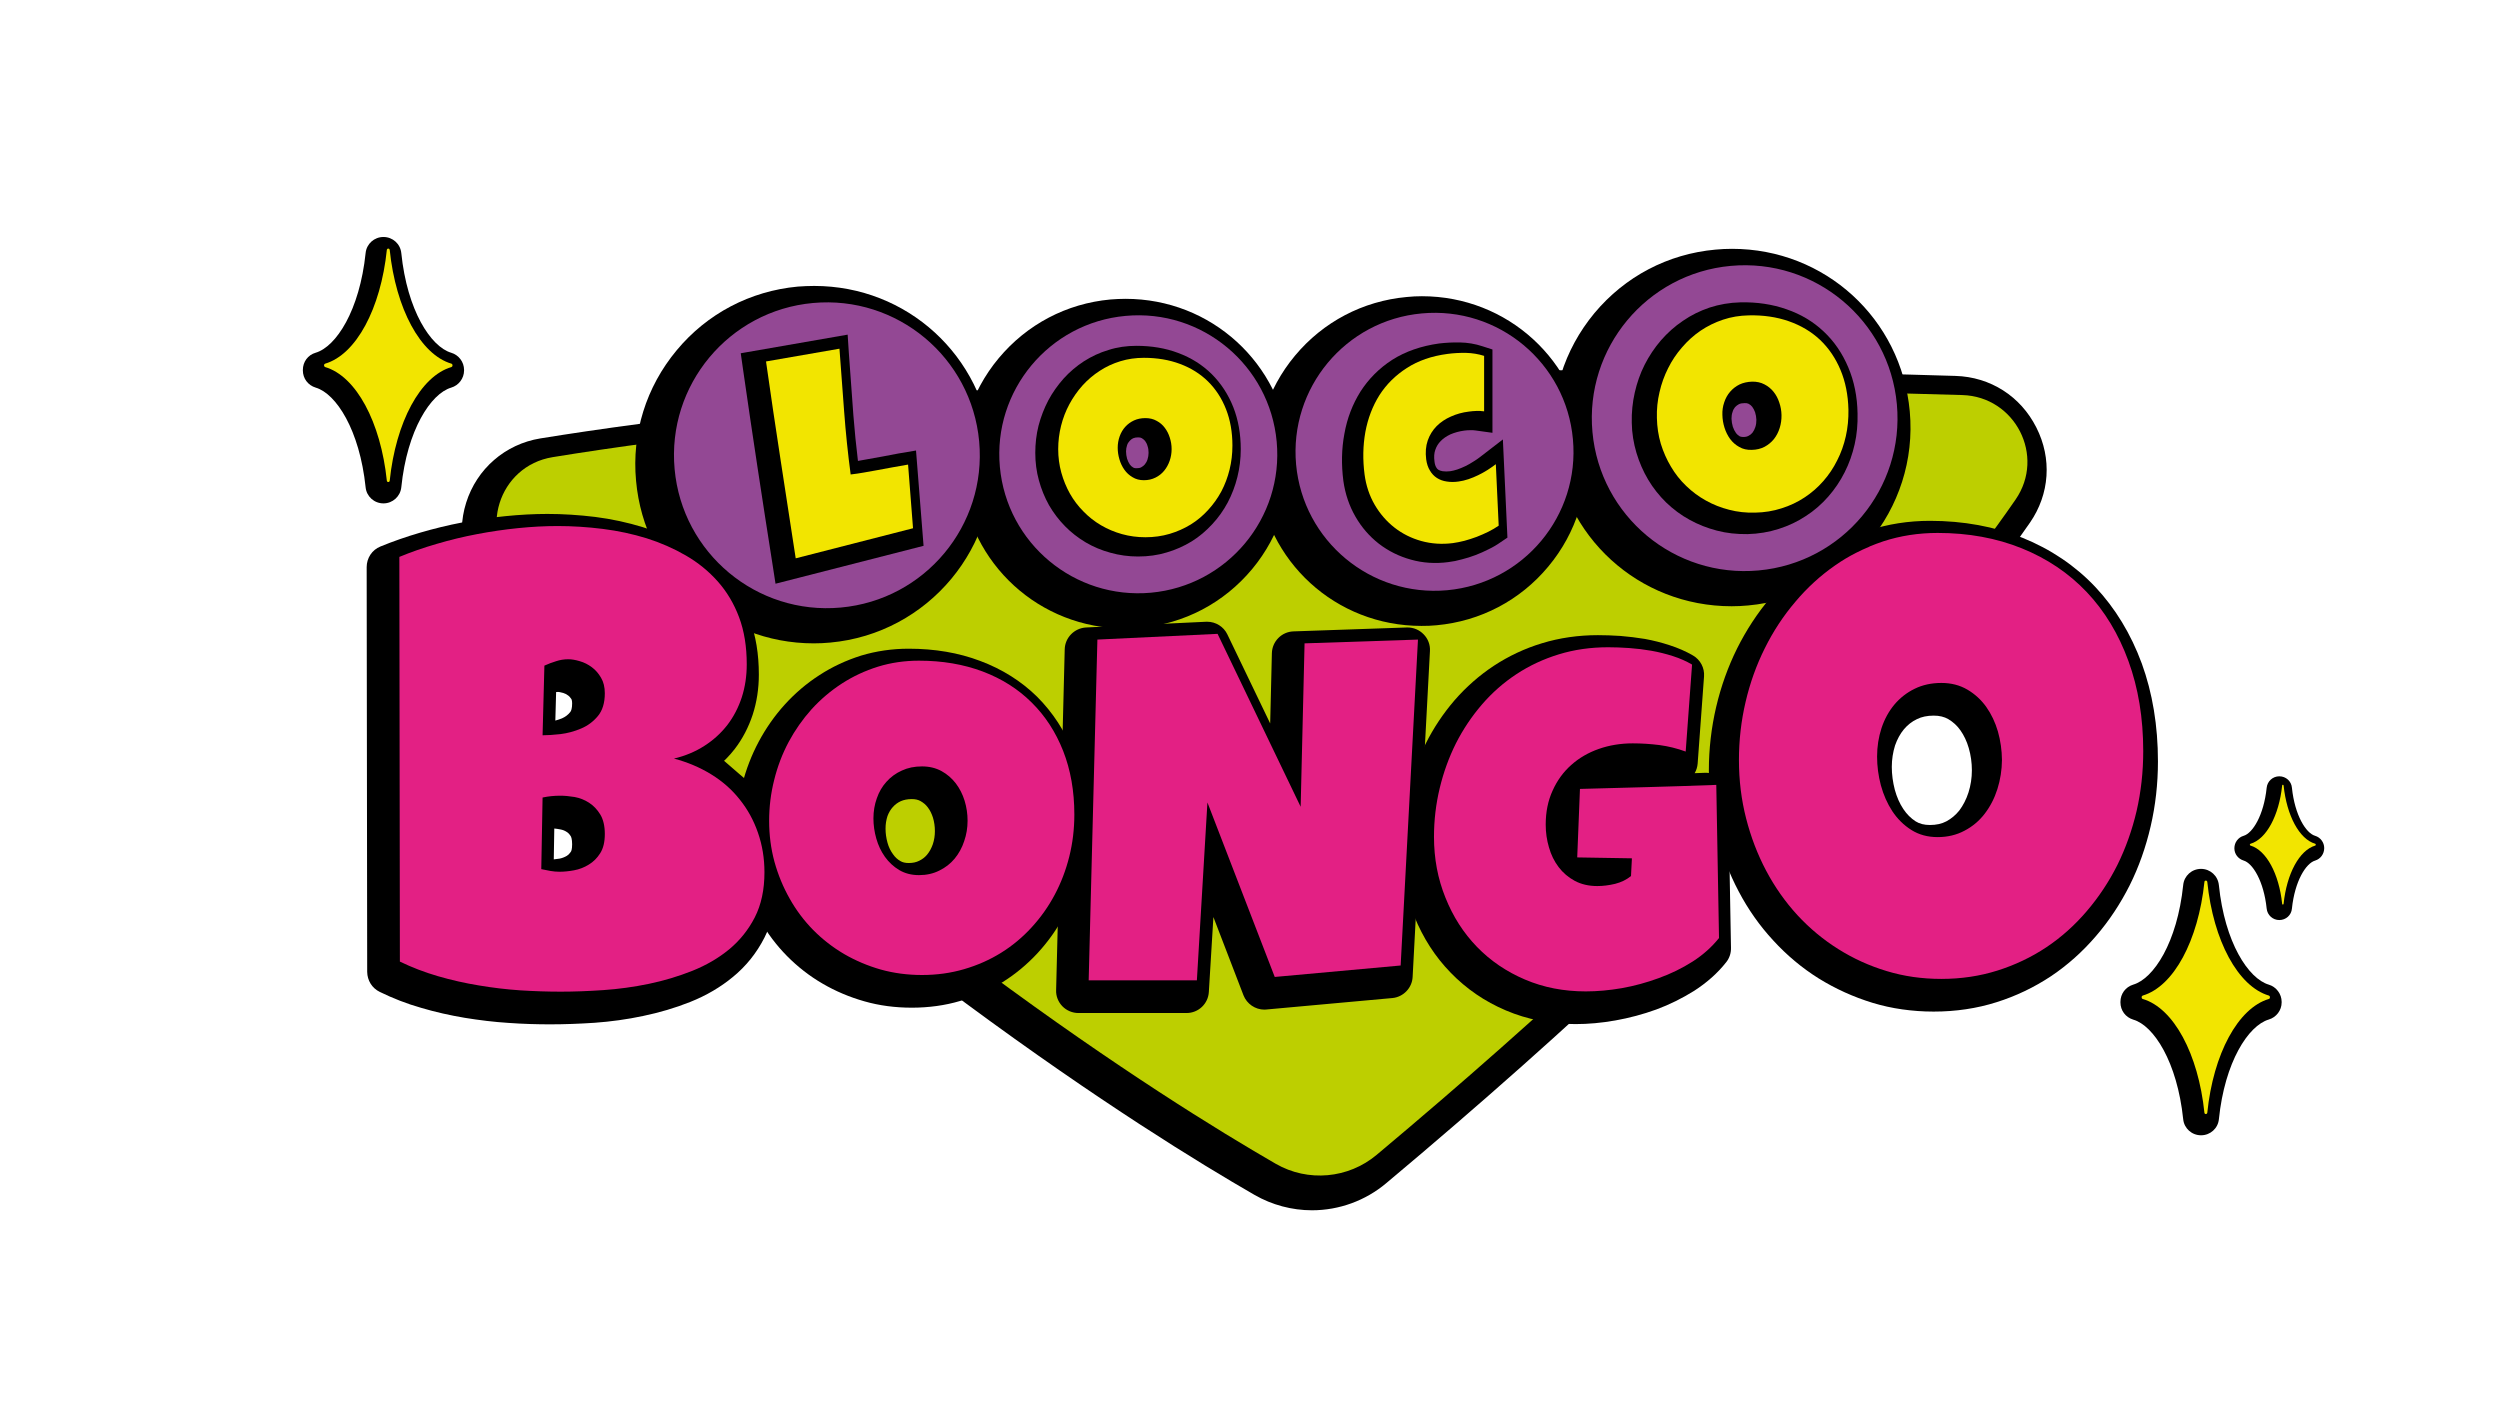 <svg version="1.2" xmlns="http://www.w3.org/2000/svg" viewBox="0 0 1920 1080" width="1920" height="1080">
	<title>LB LOGO-ai</title>
	<style>
		.s0 { fill: #000000 } 
		.s1 { fill: #f2e500 } 
		.s2 { fill: #bdcf00 } 
		.s3 { fill: #934894 } 
		.s4 { fill: #e32084 } 
	</style>
	<g id="Capa 1">
		<g id="&lt;Group&gt;">
			<path id="&lt;Path&gt;" class="s0" d="m1690.4 871.9c-7.1 0-13-5.3-13.7-12.3-4.6-44.2-22.7-72-38.3-76.5-6-1.8-9.9-7.1-9.9-13.2v-0.5c0-6.1 3.9-11.4 9.8-13.2 15.7-4.6 33.8-32.3 38.4-76.5 0.7-7.1 6.6-12.4 13.7-12.4 7.1 0 13 5.4 13.7 12.5 4.5 44.1 22.7 71.8 38.3 76.4 5.8 1.7 9.9 7.2 9.9 13.2v0.5c0 6-4.1 11.4-9.9 13.1-15.6 4.6-33.8 32.4-38.3 76.6-0.7 7-6.6 12.3-13.7 12.3z"/>
			<g id="&lt;Group&gt;">
				<path id="&lt;Path&gt;" class="s1" d="m1743.3 765.7v0.4c0 0.5-0.3 1-0.8 1.1-23.7 7-42.7 42.2-47.3 87.4-0.1 0.5-0.5 1-1.1 1-0.6 0-1.1-0.5-1.1-1-4.7-45.2-23.6-80.4-47.4-87.4-0.4-0.1-0.8-0.6-0.8-1.1v-0.4c0-0.5 0.4-0.9 0.8-1.1 23.8-7 42.7-42.2 47.4-87.3 0-0.6 0.5-1 1.1-1 0.6 0 1 0.4 1.1 1 4.6 45.1 23.6 80.3 47.3 87.3 0.5 0.2 0.8 0.6 0.8 1.1z"/>
			</g>
			<g id="&lt;Group&gt;">
				<path id="&lt;Path&gt;" class="s0" d="m1750.5 706.6c-5 0-9.2-3.8-9.7-8.8-2.2-21.2-10.8-34.9-17.7-36.9-4.2-1.3-7.1-5-7.1-9.4 0-4.5 2.9-8.4 7.1-9.6 6.9-2 15.5-15.7 17.7-36.9 0.5-5 4.7-8.8 9.7-8.8 5.1 0 9.3 3.8 9.7 8.8 2.2 21.2 10.8 34.9 17.8 36.9 4.1 1.2 7 5.1 7 9.4 0 4.5-2.8 8.3-6.9 9.6-7.1 2-15.7 15.7-17.9 36.9-0.4 5-4.6 8.8-9.7 8.8z"/>
				<g id="&lt;Group&gt;">
					<path id="&lt;Path&gt;" class="s1" d="m1778.5 648.6v0.2c0 0.3-0.2 0.5-0.4 0.6-12.2 3.6-21.9 21.6-24.3 44.8 0 0.3-0.3 0.5-0.6 0.5-0.3 0-0.5-0.2-0.5-0.5-2.4-23.2-12.2-41.2-24.3-44.8-0.3-0.1-0.5-0.3-0.5-0.6v-0.2c0-0.3 0.2-0.5 0.5-0.6 12.1-3.5 21.9-21.6 24.3-44.8 0-0.3 0.2-0.5 0.5-0.5 0.3 0 0.6 0.2 0.6 0.5 2.4 23.2 12.1 41.3 24.3 44.8 0.2 0.1 0.4 0.3 0.4 0.6z"/>
				</g>
			</g>
			<path id="&lt;Path&gt;" class="s0" d="m294.5 386.6c-7.1 0-13-5.3-13.7-12.3-4.6-44.2-22.7-72-38.3-76.6-6-1.8-9.9-7.1-9.9-13.2v-0.4c0-6.2 3.9-11.5 9.8-13.2 15.7-4.6 33.8-32.4 38.4-76.6 0.7-7 6.6-12.3 13.7-12.3 7.1 0 13 5.3 13.7 12.4 4.5 44.1 22.7 71.9 38.3 76.5 5.8 1.7 9.9 7.1 9.9 13.2v0.4c0 6.1-4.1 11.5-9.9 13.2-15.6 4.6-33.8 32.4-38.3 76.5-0.7 7-6.6 12.4-13.7 12.4z"/>
			<g id="&lt;Group&gt;">
				<path id="&lt;Path&gt;" class="s1" d="m347.5 280.4v0.4c0 0.5-0.4 0.9-0.8 1.1-23.8 7-42.7 42.2-47.4 87.3-0.1 0.6-0.5 1-1.1 1-0.6 0-1-0.4-1.1-1-4.7-45.1-23.6-80.3-47.4-87.3-0.4-0.2-0.8-0.6-0.8-1.1v-0.4c0-0.5 0.4-1 0.8-1.1 23.8-7 42.7-42.2 47.4-87.4 0.1-0.5 0.5-1 1.1-1 0.6 0 1 0.5 1.1 1 4.7 45.2 23.6 80.4 47.4 87.4 0.4 0.1 0.8 0.6 0.8 1.1z"/>
			</g>
			<g id="&lt;Group&gt;">
				<path id="&lt;Path&gt;" class="s0" d="m1559 401.4c-56.7 82.3-196.4 257.7-494.4 507.3-15.9 13.4-36.2 20.8-57 20.8-15.4 0-30.7-4.1-44.1-11.8-84.1-48.4-309.6-189.8-586.9-458.3-19.7-19.1-26.8-47.2-18.6-73.3 8.2-26.1 30-45 57-49.4 85.2-13.8 242.6-34.3 476.5-45.1v14.9c45.2-2.1 93.2-3.8 144.2-5.1v-14.8c58.6-1.5 121.1-2.3 187.4-2.3 89.7 0 183.5 1.5 278.7 4.4 26.8 0.8 50 15.6 62.1 39.6 12.1 23.8 10.3 51.1-4.9 73.1z"/>
				<g id="&lt;Group&gt;">
					<path id="&lt;Path&gt;" class="s2" d="m1548 383.6c-71.5 103.8-221.6 277.9-490.7 503.3-21.8 18.3-52.8 21.1-77.5 6.9-88.4-51-309.5-190.6-582.8-455.3-30.3-29.3-14.3-80.6 27.4-87.4 89.6-14.6 243.1-34 467.1-44.6 45.2-2.1 93.2-3.8 144.2-5.1 135.9-3.5 292.8-3.5 471.4 2 40.6 1.2 63.9 46.8 40.9 80.2z"/>
				</g>
				<g id="&lt;Group&gt;">
					<path id="&lt;Path&gt;" class="s0" d="m625 494.1c-71.4 0-130.1-53.6-136.5-124.8-3.4-36.5 7.7-72.1 31.2-100.3 23.4-28.2 56.5-45.5 93-48.9 4.1-0.3 8.4-0.5 12.6-0.5 71.3 0 130 53.6 136.5 124.8 6.9 75.3-48.8 142.2-124.2 149.1-4.2 0.4-8.4 0.6-12.6 0.6z"/>
				</g>
				<g id="&lt;Group&gt;">
					<path id="&lt;Path&gt;" class="s0" d="m864.2 482.7c-65.8 0-120-49.5-126-115.1-3-33.7 7.2-66.6 28.8-92.5 21.7-26 52.1-42 85.8-45.1 3.9-0.3 7.8-0.5 11.6-0.5 65.8 0 120 49.5 126 115.1 3 33.6-7.2 66.5-28.8 92.5-21.7 26-52.1 42-85.8 45-3.8 0.4-7.8 0.6-11.6 0.6z"/>
				</g>
				<g id="&lt;Group&gt;">
					<path id="&lt;Path&gt;" class="s0" d="m1329.9 465.6c-71.4 0-130.1-53.6-136.6-124.8-3.3-36.5 7.8-72.1 31.2-100.3 23.5-28.2 56.5-45.5 93-48.8 4.2-0.4 8.5-0.6 12.7-0.6 71.3 0 130 53.6 136.5 124.8 6.9 75.3-48.8 142.3-124.2 149.1-4.2 0.4-8.5 0.6-12.6 0.6z"/>
				</g>
				<g id="&lt;Group&gt;">
					<path id="&lt;Path&gt;" class="s0" d="m1091.7 480.7c-65.8 0-119.9-49.4-125.9-115.1-3.1-33.6 7.1-66.5 28.8-92.5 21.6-25.9 52-41.9 85.7-45 3.9-0.4 7.8-0.6 11.7-0.6 65.8 0 119.9 49.5 125.9 115.1 3.1 33.7-7.2 66.6-28.8 92.5-21.6 26-52.1 42-85.8 45.1-3.8 0.4-7.7 0.5-11.6 0.5z"/>
				</g>
				<g id="&lt;Group&gt;">
					<g id="&lt;Group&gt;">
						<path id="&lt;Path&gt;" class="s3" d="m752 339c5.9 64.6-41.7 121.7-106.3 127.6-64.6 5.9-121.7-41.7-127.6-106.3-5.9-64.6 41.7-121.7 106.3-127.6 64.5-5.9 121.7 41.7 127.6 106.3z"/>
						<path id="&lt;Path&gt;" class="s3" d="m980.5 339.2c5.4 58.7-37.9 110.6-96.6 116-58.7 5.3-110.6-37.9-116-96.6-5.4-58.7 37.9-110.7 96.6-116 58.7-5.4 110.6 37.9 116 96.6z"/>
						<path id="&lt;Path&gt;" class="s3" d="m1208 337.3c5.4 58.7-37.9 110.6-96.6 116-58.7 5.3-110.6-37.9-116-96.6-5.3-58.7 37.9-110.7 96.6-116 58.7-5.4 110.7 37.9 116 96.6z"/>
						<path id="&lt;Path&gt;" class="s3" d="m1456.8 310.5c5.9 64.6-41.6 121.7-106.2 127.6-64.6 5.9-121.7-41.7-127.6-106.3-5.9-64.5 41.7-121.7 106.2-127.6 64.6-5.9 121.7 41.7 127.6 106.3z"/>
					</g>
				</g>
				<g id="&lt;Group&gt;">
					<path id="&lt;Compound Path&gt;" fill-rule="evenodd" class="s0" d="m1484.9 776.9c-8.2 0-16.2-0.6-24-1.7-7.8-1.1-15.4-2.8-22.7-5-14.7-4.5-28.6-10.8-41.5-18.8-12.8-8-24.6-17.9-34.9-29.2-10.4-11.2-19.3-23.9-26.5-37.6-7.2-13.6-12.9-28.4-16.9-43.9-4-15.7-6-32.2-6-49.1 0-16.4 1.9-32.8 5.6-48.6 3.7-15.8 9.1-30.9 16.1-45 7-14 15.6-27.2 25.6-39 10-11.9 21.5-22.3 34-31 5.8-4 11.8-7.7 17.9-10.8 3.8-1.9 7.7-3.7 11.5-5.3q5.9-2.5 11.9-4.5c14.8-4.9 30.7-7.4 47.2-7.4 25.7 0 49.6 4.4 71 13 21.8 8.8 40.6 21.5 56 37.8 15.3 16.3 27.3 36 35.7 58.8 8.2 22.5 12.4 47.8 12.4 75.2 0 17.1-1.9 33.9-5.6 49.8-3.7 16-9.1 31.3-16.1 45.3-7.1 14.1-15.8 27.3-25.9 39-10.2 11.9-21.8 22.3-34.5 30.8-12.8 8.5-26.9 15.3-41.9 20-15.1 4.8-31.4 7.2-48.2 7.2zm0.2-227.3c-5 0-9.3 0.9-12.9 2.7-4 1.9-7.2 4.5-10 7.8-2.9 3.5-5.1 7.6-6.8 12.4-1.6 5.1-2.5 10.7-2.5 16.5 0 5.8 0.8 11.7 2.3 17.5 1.5 5.5 3.7 10.6 6.6 14.9 2.6 3.9 5.7 7 9.4 9.4 3 1.9 6.6 2.8 11 2.8 4.8 0 9-0.9 12.6-2.8 3.9-2.1 7.2-4.9 10-8.4 2.9-3.9 5.3-8.5 7-13.8 1.7-5.4 2.6-11.1 2.6-17 0-5.8-0.8-11.6-2.4-17.1-1.5-5.2-3.7-9.8-6.4-13.6-2.5-3.6-5.6-6.4-9.3-8.6-3.1-1.8-6.8-2.7-11.2-2.7z"/>
					<path id="&lt;Compound Path&gt;" fill-rule="evenodd" class="s0" d="m422.8 786.7c-10.3 0-21.1-0.3-32.2-1.1-11.2-0.7-22.5-2.1-33.6-3.9-11.3-1.9-22.5-4.4-33.3-7.6-11.3-3.2-22-7.4-32-12.3-6-2.9-9.6-8.8-9.7-15.4l-0.4-310.8c0-7 4.1-13.3 10.6-15.9 9.5-3.9 19.8-7.5 30.4-10.6 10.6-3.1 21.6-5.8 32.6-7.9 11-2.1 22.1-3.7 33-4.8 11-1.1 21.9-1.7 32.2-1.7 12 0 24.4 0.8 36.7 2.3 12.7 1.6 25 4.3 36.7 7.9 11.9 3.8 23.2 8.7 33.6 14.7 10.9 6.3 20.6 14.2 28.8 23.4 8.3 9.4 14.9 20.5 19.6 32.8 4.7 12.4 7 26.6 7 42.3 0 10.8-1.6 21.1-4.7 30.7-3.2 9.7-7.8 18.6-13.8 26.4-4.1 5.3-8.9 10.2-14.3 14.5 9.1 6 17 13.2 23.6 21.4 7.3 9.1 12.9 19.4 16.8 30.7 3.9 11.3 5.9 23.4 5.9 36.1 0 16-3.1 30.2-9.2 42.2-6 11.8-14.1 21.9-24.1 30.1-9.5 7.9-20.6 14.4-32.9 19.3-11.5 4.6-23.8 8.2-36.3 10.8-12.2 2.6-24.7 4.3-37.1 5.2-12.1 0.8-23.5 1.2-33.9 1.2zm2.5-126.7q2.1-0.2 4.6-0.6c1.9-0.4 3.7-1.1 5.4-2.1 1.2-0.8 2.3-1.9 3.2-3.3 0.1-0.1 0.9-1.4 0.9-5.6 0-4.1-0.8-5.7-1-6.1-1-1.6-2-2.7-3.2-3.4-1.5-1-3.1-1.6-4.8-1.9q-2.5-0.5-4.7-0.7zm1.2-106.6q2.6-0.7 5.1-1.7c2.5-1.1 4.7-2.7 6.4-4.9 0.7-0.8 1.4-2.9 1.4-6.5 0-2.2-0.4-3-0.5-3.3-0.8-1.2-1.6-2.2-2.6-2.9-1.2-0.9-2.4-1.5-3.7-1.9-2.4-0.7-3.6-0.8-4-0.8q-0.8 0-1.5 0.1z"/>
					<path id="&lt;Compound Path&gt;" fill-rule="evenodd" class="s0" d="m700.2 773.9c-12.7 0-24.9-1.6-36.4-4.9-11.3-3.2-22.2-7.8-32.1-13.6-10-5.8-19.2-13-27.3-21.2-8.1-8.2-15.1-17.5-20.8-27.6-5.7-10-10.1-20.8-13.2-32.2-3.2-11.6-4.8-23.7-4.8-36.1 0-12.1 1.5-24.1 4.4-35.7 2.9-11.6 7.2-22.7 12.7-33 5.5-10.3 12.2-19.9 20-28.5 7.9-8.7 16.8-16.3 26.6-22.6 9.8-6.4 20.6-11.4 32-15 11.6-3.5 23.9-5.3 36.6-5.3 19.9 0 38.3 3.1 54.9 9.4 16.9 6.3 31.6 15.6 43.7 27.5 12 12 21.5 26.5 28.1 43.3 6.5 16.5 9.7 35 9.7 55.1 0 12.5-1.4 24.8-4.3 36.5-2.9 11.7-7.2 22.9-12.7 33.2-5.5 10.3-12.3 19.9-20.2 28.5-8 8.7-17.1 16.3-27 22.5-10 6.2-20.9 11.1-32.6 14.5-11.7 3.5-24.3 5.2-37.3 5.2zm0-160.2c-3.3 0-6.1 0.6-8.4 1.6-2.4 1.1-4.4 2.6-6.1 4.5-1.7 1.9-3.1 4.2-4.1 6.9-1 3.1-1.5 6.2-1.5 9.7 0 3.6 0.5 7.2 1.5 10.8 0.9 3.3 2.3 6.2 4.2 8.8 1.5 2.2 3.4 4 5.7 5.3 1.6 1 3.8 1.5 6.4 1.5 3.2 0 5.8-0.6 8-1.7 2.5-1.2 4.4-2.7 6.1-4.7 1.9-2.3 3.3-4.9 4.4-8 1.1-3.3 1.6-6.6 1.6-10.1 0-3.6-0.5-7.1-1.5-10.4-1-3.1-2.3-5.7-4-7.9-1.5-2-3.3-3.5-5.6-4.8-1.8-1-4-1.5-6.7-1.5z"/>
					<path id="&lt;Path&gt;" class="s0" d="m828.2 778c-4.6 0-9.1-1.9-12.3-5.2-3.2-3.3-5-7.8-4.8-12.4l6.6-261.7c0.2-9 7.4-16.3 16.4-16.8l92.2-4.4q0.4 0 0.9 0c6.5 0 12.6 3.8 15.4 9.7l32.9 68.4 1.3-53.9c0.2-9.1 7.5-16.5 16.6-16.8l87.1-3q0.3 0 0.6 0c4.6 0 9 1.9 12.2 5.2 3.4 3.4 5.2 8.1 4.9 12.9l-13.3 250.3c-0.4 8.4-7.1 15.4-15.5 16.2l-96.8 8.8q-0.7 0.1-1.5 0.1c-7.1 0-13.5-4.4-16.1-11l-23.1-60.1-3.5 57.5c-0.5 9.1-8 16.2-17.1 16.2z"/>
					<path id="&lt;Path&gt;" class="s0" d="m1210 786.5c-19.1 0-37.1-3.5-53.5-10.5-16.3-6.9-30.5-16.7-42.4-29-11.9-12.2-21.2-26.7-27.9-43.2-6.6-16.5-10-34.4-10-53.2 0-14 1.7-27.9 4.9-41.4 3.2-13.4 7.9-26.2 13.9-38.2 6-12 13.5-23.2 22.2-33.3 8.8-10.1 18.9-19 30.1-26.4 11.3-7.4 23.7-13.3 37-17.3 13.4-4.1 27.8-6.2 42.9-6.2 5.4 0 11.2 0.2 17.3 0.6 6.3 0.5 12.6 1.3 18.8 2.3 6.5 1.2 12.8 2.8 18.9 4.8 6.5 2.1 12.5 4.7 18 7.9 5.7 3.3 9 9.6 8.5 16.1l-4.9 66.9c-0.2 2.6-1 5.2-2.3 7.4q4-0.1 8-0.3 0.3 0 0.7 0c4.4 0 8.5 1.7 11.8 4.7 3.3 3.2 5.3 7.6 5.3 12.2l2.1 117.6c0.1 4-1.2 7.9-3.7 11-6.6 8.4-14.9 15.7-24.5 21.9-9.1 5.7-18.9 10.6-29.2 14.4-10.2 3.7-20.7 6.5-31.4 8.4-10.6 1.9-20.9 2.8-30.6 2.8z"/>
					<g id="&lt;Group&gt;">
						<path id="&lt;Compound Path&gt;" fill-rule="evenodd" class="s4" d="m1646 576.9q0 23.8-5.1 46-5.2 22.1-14.8 41.5-9.7 19.3-23.5 35.4-13.8 16.2-31 27.7-17.3 11.5-37.6 17.9-20.3 6.4-43 6.4h-0.2q-11 0-21.5-1.5-10.4-1.5-20.3-4.5-19.9-6-37.2-16.9-17.4-10.9-31.5-26.2-14-15.3-23.9-34-9.9-18.7-15.4-40.2-5.5-21.5-5.5-44.8 0-22.8 5.1-44.6 5.1-21.9 14.8-41.3 9.6-19.4 23.4-35.6 13.6-16.2 30.6-28 7.7-5.4 16-9.6 5.1-2.6 10.4-4.8 0-0.1 0-0.1 5.1-2.1 10.4-3.9 19.8-6.5 41.9-6.5 35.4 0 64.6 11.8 29.2 11.8 49.9 33.6 20.7 21.9 32 52.9 11.4 31.1 11.4 69.3zm-137.3 61.1q9.2-4.8 15.5-13 6.4-8.3 9.8-19 3.4-10.8 3.5-22.3-0.1-11.3-3.1-21.9-3.1-10.6-8.9-18.8-5.9-8.3-14.6-13.4-8.7-5.1-19.9-5.1-11.5 0-20.6 4.5-9 4.4-15.5 12.1-6.5 7.8-9.9 18.1-3.4 10.4-3.4 21.9 0 11 2.9 22 3 11 8.8 19.9 5.9 8.9 14.6 14.4 8.7 5.5 20.2 5.5 11.4 0 20.6-4.9z"/>
						<path id="&lt;Compound Path&gt;" fill-rule="evenodd" class="s4" d="m587.1 669.9q0 20.1-7.4 34.6-7.4 14.4-19.7 24.6-12.3 10.1-28.3 16.5-16.1 6.4-33.4 10-17.4 3.6-34.9 4.8-17.5 1.2-32.7 1.2-15 0-31-1-16.1-1.1-32-3.8-15.9-2.6-31.4-7.1-15.4-4.5-29.2-11.2l-0.4-310.8q13.5-5.6 28.7-10 15.2-4.5 31-7.5 15.8-3 31.5-4.6 15.7-1.6 30.4-1.6 17.1 0 34.6 2.2 17.5 2.2 33.7 7.2 16.1 5.1 30.1 13.2 14 8.1 24.5 19.9 10.5 11.8 16.4 27.5 5.9 15.7 5.9 36.2 0 13.5-3.8 25.3-3.9 11.9-11.1 21.3-7.3 9.4-17.6 16-10.4 6.7-23.4 9.8 15.6 4.1 28.6 12.1 12.9 7.9 21.9 19.3 9.1 11.3 14 25.5 5 14.3 5 30.4zm-156.9-58.8q-7 0-13.5 1.4l-1 55q3.6 0.8 7.1 1.4 3.5 0.6 6.9 0.6 5.1 0 11.1-1.1 6.1-1.1 11.4-4.4 5.3-3.2 8.8-8.8 3.5-5.5 3.5-14.7 0-9.2-3.5-15-3.5-5.7-8.6-9-5.1-3.3-11.1-4.4-6-1-11.1-1zm34.3-78.7q0-7-2.9-11.9-2.9-5-7.1-8.1-4.3-3.2-9.2-4.6-5-1.5-8.8-1.5-4.9 0-9.4 1.5-4.6 1.4-9 3.4l-1.4 53.5q5.5 0 13.7-0.9 8.2-1 15.9-4.3 7.6-3.2 12.9-9.6 5.3-6.4 5.3-17.5z"/>
						<path id="&lt;Compound Path&gt;" fill-rule="evenodd" class="s4" d="m825.1 625.6q0 16.7-3.9 32.3-3.9 15.6-11.2 29.3-7.3 13.7-17.7 25-10.4 11.4-23.4 19.5-13 8.1-28.4 12.6-15.3 4.5-32.4 4.5-16.7 0-31.7-4.2-15-4.3-28.1-11.9-13.1-7.7-23.8-18.5-10.6-10.8-18-24-7.5-13.2-11.7-28.3-4.1-15.1-4.1-31.5 0-16.1 3.9-31.5 3.8-15.4 11.1-29.1 7.3-13.6 17.6-25.1 10.4-11.4 23.2-19.7 12.8-8.3 27.8-13 14.9-4.6 31.5-4.6 26.8 0 48.9 8.3 22 8.3 37.6 23.8 15.6 15.4 24.2 37.2 8.6 21.9 8.6 48.9zm-82 4.8q0-8-2.3-15.5-2.3-7.4-6.7-13.2-4.5-5.9-11-9.5-6.6-3.6-15-3.6-8.7 0-15.5 3.2-6.9 3.1-11.8 8.6-4.9 5.4-7.4 12.7-2.6 7.3-2.6 15.4 0 7.8 2.2 15.5 2.2 7.8 6.6 14 4.5 6.3 11 10.2 6.6 3.9 15.2 3.9 8.7 0 15.6-3.5 7-3.4 11.8-9.2 4.8-5.8 7.3-13.4 2.6-7.5 2.6-15.6z"/>
						<path id="&lt;Compound Path&gt;" class="s4" d="m1089 491.2l-13.3 250.3-96.7 8.8-51.7-134-8.1 136.6h-83.1l6.7-261.7 92.3-4.4 63.8 132.8 3-125.5z"/>
						<path id="&lt;Compound Path&gt;" class="s4" d="m1320.2 720.4q-8.3 10.4-20.3 18.1-12.1 7.7-26 12.7-13.8 5.1-28.3 7.7-14.5 2.5-27.7 2.5-25.4 0-46.7-9.1-21.4-9.1-36.9-25.1-15.5-16-24.2-37.8-8.8-21.7-8.8-46.7 0-19.1 4.4-37.4 4.4-18.3 12.5-34.5 8.2-16.1 19.9-29.7 11.7-13.6 26.6-23.4 14.9-9.8 32.6-15.2 17.6-5.4 37.8-5.4 7.5 0 16.1 0.6 8.6 0.6 17.1 2.1 8.4 1.5 16.5 4.1 8.1 2.6 14.7 6.5l-4.9 66.8q-9.8-3.6-20.2-5-10.4-1.3-20.4-1.3-14 0-26.2 4.3-12.2 4.3-21.2 12.4-9 8-14.2 19.6-5.3 11.5-5.3 26.1 0 9.1 2.5 17.5 2.4 8.5 7.4 15.1 5 6.6 12.4 10.6 7.5 4 17.3 4 6.6 0 13.7-1.7 7.1-1.8 12.2-6l0.7-13.6-42-0.7 2.1-52.6q26.1-0.8 52.1-1.4 26.1-0.7 52.6-1.7z"/>
					</g>
					<path id="&lt;Path&gt;" class="s0" d="m593.5 434.7q-6-38-11.7-75.6c-3.8-25.1-7.6-50.6-11.2-75.8l-1.7-12 82.1-14.3 0.9 13.9c1.1 15.9 2.3 32.1 3.5 48.1 0.9 11.6 2.1 23.3 3.5 35l7.2-1.3q6-1 11.7-2.1 5.9-1.2 12.1-2.3l13.6-2.3 5.8 73.2-113.7 29.1z"/>
					<path id="&lt;Compound Path&gt;" fill-rule="evenodd" class="s0" d="m874.1 427.4c-7.4 0-14.6-1-21.3-2.9-6.7-1.8-13.1-4.5-18.9-7.9-5.9-3.5-11.3-7.7-16-12.5-4.8-4.9-8.9-10.3-12.3-16.2-3.3-5.9-5.9-12.3-7.7-18.9-1.9-6.8-2.8-13.9-2.8-21.2 0-7.1 0.8-14.1 2.5-20.9 1.8-6.8 4.3-13.3 7.5-19.4 3.2-6 7.2-11.6 11.7-16.7 4.6-5.1 9.9-9.6 15.6-13.3 5.8-3.7 12.1-6.7 18.9-8.7 6.8-2.2 14-3.2 21.5-3.2 11.6 0 22.4 1.8 32.1 5.5 10 3.7 18.6 9.2 25.7 16.2 7.1 7.1 12.7 15.6 16.6 25.5 3.8 9.7 5.7 20.5 5.7 32.2 0 7.4-0.9 14.6-2.6 21.4-1.7 6.9-4.2 13.4-7.4 19.5-3.2 6-7.2 11.7-11.9 16.7-4.7 5.1-10 9.6-15.8 13.2-5.9 3.6-12.3 6.5-19.2 8.5-6.9 2.1-14.2 3.1-21.9 3.1zm0-91.5q-2.3 0-3.9 0.7-1.6 0.8-2.7 2.1c-0.8 0.9-1.5 1.9-1.9 3.2-0.5 1.5-0.8 3.1-0.8 4.8 0 1.9 0.3 3.7 0.8 5.6 0.5 1.6 1.2 3.1 2.1 4.4 0.7 1 1.5 1.7 2.5 2.3 0.3 0.2 1 0.6 2.6 0.6 1.5 0 2.7-0.2 3.6-0.7 1.1-0.6 2-1.3 2.8-2.2 0.9-1.1 1.6-2.3 2.1-3.9 0.5-1.6 0.8-3.3 0.8-5 0-1.9-0.2-3.6-0.8-5.3-0.4-1.5-1.1-2.8-1.9-3.9-0.7-0.8-1.5-1.5-2.5-2.1q-1-0.6-2.8-0.6z"/>
					<path id="&lt;Path&gt;" class="s0" d="m1112.3 431.7c-9.9 1.3-19.6 0.7-28.7-1.9-9.1-2.5-17.3-6.6-24.6-12.2-7.2-5.6-13.3-12.6-18-20.8-4.8-8.3-7.9-17.5-9.3-27.5-1.6-12.5-1.4-24.6 0.8-36.2 2.1-11.9 6.3-22.7 12.3-32.3 6.2-9.7 14.4-18 24.5-24.5 10.1-6.4 22.2-10.6 35.9-12.5 5.1-0.6 10.5-0.9 15.9-0.8 6 0.1 11.9 1.1 17.3 2.9l7.8 2.5v64l-13-1.8q-2-0.3-4-0.2-2.3 0-4.6 0.3c-3.8 0.5-7.4 1.5-10.7 2.9-2.9 1.4-5.4 3-7.4 5.1-1.9 1.9-3.3 4.1-4.2 6.8-0.9 2.5-1.1 5.5-0.6 9.1 0.2 1.8 0.7 3.3 1.3 4.3 0.5 0.9 1 1.5 1.7 1.9 0.9 0.5 1.9 0.9 3.2 1.1q2.6 0.4 5.9 0 2.5-0.4 5.3-1.3 3.2-1.1 6.3-2.6 3.1-1.5 6-3.4 3-1.8 5.4-3.7l17.4-13.4 3.5 75.4-5.2 3.5c-2.8 2-6 3.9-9.4 5.5-3.1 1.6-6.5 3.1-9.9 4.4-3.4 1.3-6.9 2.4-10.5 3.3-3.5 1-7 1.7-10.4 2.1z"/>
					<path id="&lt;Compound Path&gt;" fill-rule="evenodd" class="s0" d="m1342.1 410.2c-8.2 0.1-16.1-0.7-23.6-2.7-7.3-1.9-14.4-4.7-20.9-8.3-6.6-3.6-12.6-8.1-18-13.3-5.3-5.2-10-11.1-13.8-17.5-3.8-6.4-6.8-13.3-9-20.6-2.2-7.4-3.5-15.2-3.6-23.2-0.2-7.8 0.6-15.6 2.3-23.1 1.7-7.5 4.2-14.7 7.6-21.4 3.4-6.7 7.6-13 12.5-18.7 5-5.7 10.6-10.8 16.9-15 6.2-4.3 13.1-7.7 20.5-10.2 7.4-2.4 15.3-3.8 23.6-4 12.7-0.3 24.6 1.5 35.4 5.3 11.1 3.8 20.7 9.6 28.7 17.2 8 7.5 14.3 16.8 18.8 27.5 4.5 10.6 6.9 22.5 7.1 35.4 0.2 8-0.5 16-2.2 23.5-1.7 7.6-4.3 14.9-7.7 21.6-3.4 6.8-7.7 13.1-12.6 18.7-5.1 5.8-10.8 10.8-17.2 14.9-6.3 4.2-13.3 7.5-20.8 9.9-7.5 2.4-15.6 3.8-24 4zm-2.3-100.6q-2.6 0-4.3 0.8c-1.2 0.6-2.1 1.4-3 2.3-0.8 1-1.5 2.2-1.9 3.7-0.6 1.6-0.8 3.3-0.8 5.2 0.1 2.1 0.4 4.1 1 6.1 0.6 1.8 1.4 3.4 2.4 4.8 0.8 1.1 1.8 1.9 2.9 2.6 0.3 0.1 1 0.5 2.9 0.5 1.6 0 2.8-0.3 3.9-0.9 1.2-0.6 2.2-1.4 3-2.4 0.9-1.2 1.7-2.7 2.2-4.3 0.6-1.8 0.8-3.7 0.8-5.6-0.1-2.1-0.4-3.9-1-5.8-0.6-1.6-1.3-3-2.2-4.2q-1.1-1.4-2.8-2.3-1.2-0.6-3.1-0.5z"/>
					<g id="&lt;Group&gt;">
						<path id="&lt;Compound Path&gt;" class="s1" d="m697.4 356.8l3.8 48.9-90.1 23.1q-5.9-37.9-11.6-75.5-5.8-37.6-11.2-75.7l56.4-9.8q1.7 24.2 3.6 48.3 1.8 24.1 5 48.3 5.2-0.6 10.2-1.5 5-0.9 10.1-1.8 6-1 11.9-2.2 5.8-1.1 11.9-2.1z"/>
						<path id="&lt;Compound Path&gt;" fill-rule="evenodd" class="s1" d="m946.5 342.2q0 9.6-2.2 18.5-2.2 8.9-6.3 16.7-4.2 7.8-10.2 14.3-5.9 6.5-13.3 11.1-7.5 4.6-16.2 7.2-8.8 2.6-18.6 2.6-9.4 0-18-2.4-8.6-2.4-16.1-6.8-7.5-4.4-13.5-10.6-6.1-6.1-10.4-13.7-4.2-7.5-6.6-16.1-2.4-8.7-2.4-18.1 0-9.1 2.2-17.9 2.2-8.8 6.4-16.6 4.2-7.8 10.1-14.4 5.9-6.5 13.2-11.2 7.3-4.8 15.9-7.4 8.5-2.6 18-2.6 15.3 0 27.8 4.7 12.6 4.7 21.5 13.5 8.9 8.8 13.8 21.3 4.9 12.5 4.9 27.9zm-46.7 2.7q0-4.5-1.4-8.8-1.3-4.2-3.8-7.5-2.5-3.4-6.3-5.4-3.7-2.1-8.6-2.1-4.9 0-8.8 1.8-3.9 1.8-6.7 4.9-2.8 3.1-4.3 7.3-1.5 4.2-1.5 8.8 0 4.4 1.3 8.8 1.3 4.5 3.8 8 2.5 3.6 6.3 5.8 3.7 2.3 8.7 2.3 4.9 0 8.9-2 3.9-1.9 6.7-5.3 2.7-3.3 4.2-7.6 1.5-4.3 1.5-9z"/>
						<path id="&lt;Compound Path&gt;" class="s1" d="m1139.8 273.3v42.6q-3-0.4-5.9-0.3-3 0.1-5.8 0.5-7.4 0.9-13.8 3.8-6.4 2.8-11 7.4-4.6 4.7-6.8 11-2.2 6.4-1.2 14.4 0.7 5.2 2.9 8.7 2.1 3.6 5.4 5.7 3.3 2.1 7.5 2.7 4.3 0.7 9.1 0 3.7-0.5 7.6-1.8 3.8-1.3 7.5-3.1 3.7-1.8 7.2-4 3.4-2.2 6.3-4.4l2.2 47.2q-3.6 2.5-8 4.7-4.3 2.1-8.9 3.9-4.6 1.7-9.3 3-4.7 1.2-9 1.8-12.6 1.6-24.2-1.6-11.5-3.2-20.6-10.3-9.1-7.1-15.2-17.5-6.1-10.5-7.8-23.3-2.2-16.9 0.6-32.6 2.9-15.7 10.8-28.3 8-12.5 21.1-20.9 13-8.4 31.2-10.8 6.8-0.9 14.2-0.8 7.3 0.2 13.9 2.3z"/>
						<path id="&lt;Compound Path&gt;" fill-rule="evenodd" class="s1" d="m1419.6 314.6q0.2 10.6-2 20.4-2.2 9.9-6.6 18.5-4.3 8.7-10.7 16-6.4 7.3-14.5 12.6-8 5.3-17.6 8.3-9.5 3.1-20.3 3.3-10.4 0.3-19.9-2.2-9.5-2.4-17.9-7.1-8.3-4.6-15.1-11.2-6.9-6.6-11.7-14.8-4.9-8.2-7.8-17.6-2.8-9.5-3-19.8-0.3-10.1 2-19.8 2.2-9.7 6.6-18.4 4.3-8.7 10.7-16 6.3-7.4 14.2-12.8 8-5.4 17.3-8.5 9.3-3.1 19.7-3.3 16.8-0.4 30.8 4.5 14 4.9 24 14.3 10 9.5 15.7 23.1 5.7 13.6 6.1 30.5zm-51.4 4.2q-0.1-5-1.7-9.6-1.5-4.7-4.4-8.3-2.9-3.6-7-5.7-4.2-2.2-9.5-2.1-5.5 0.2-9.7 2.2-4.2 2.1-7.2 5.6-3 3.5-4.5 8.1-1.6 4.6-1.4 9.7 0.1 4.9 1.6 9.7 1.5 4.8 4.3 8.7 2.9 3.9 7.1 6.2 4.1 2.4 9.6 2.2 5.4-0.1 9.7-2.3 4.3-2.3 7.3-6 2.9-3.7 4.4-8.5 1.5-4.8 1.4-9.9z"/>
					</g>
				</g>
			</g>
		</g>
	</g>
</svg>